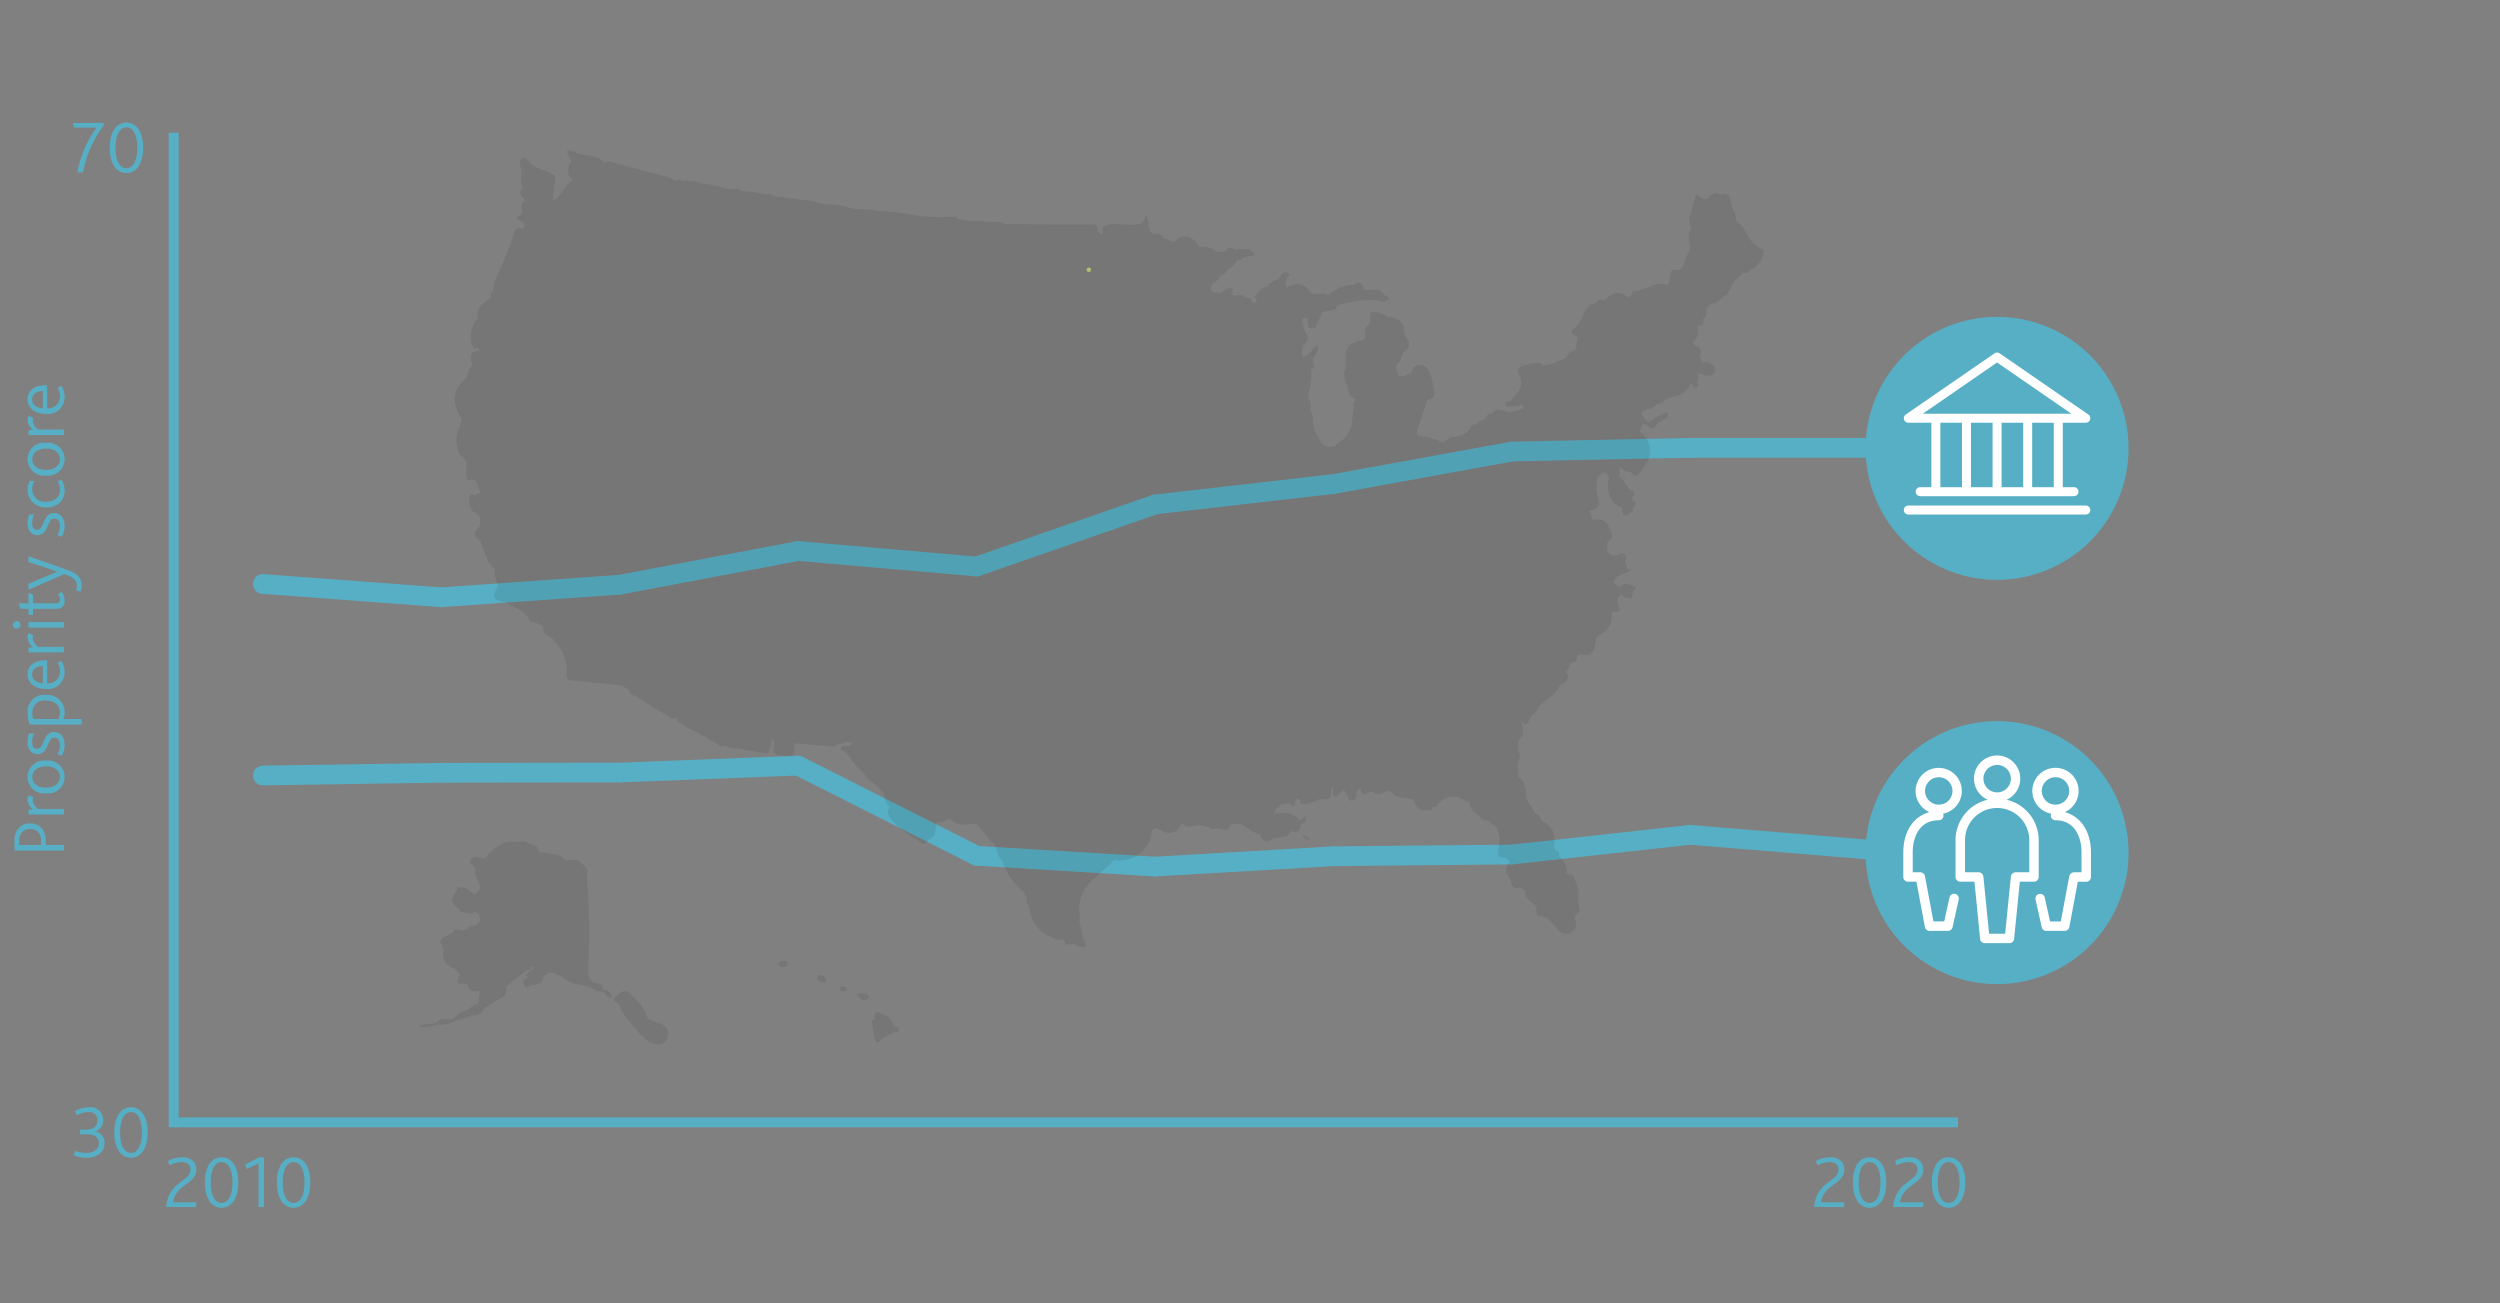 <svg viewBox="0 0 233.858 121.89" xmlns="http://www.w3.org/2000/svg" xmlns:xlink="http://www.w3.org/1999/xlink"><rect x="0" y="0" width="233.858" height="121.89" fill="#808080" stroke="none"/><clipPath id="a"><path d="m101.632 25.015h.443v.443h-.443z"/></clipPath><clipPath id="b"><path d="m174.515 29.643h24.596v24.596h-24.596z"/></clipPath><clipPath id="c"><path d="m178.091 32.978h17.445v15.152h-17.445z"/></clipPath><clipPath id="d"><path d="m174.515 67.46h24.596v24.596h-24.596z"/></clipPath><path d="m16.245 104.99h166.918" fill="none" stroke="#57afc5" stroke-miterlimit="10" stroke-width=".922"/><path d="m7.044 107.647a2.496 2.496 0 0 0 .995.203c.658 0 1.205-.28 1.205-.925a.737.737 0 0 0 -.658-.764 2.779 2.779 0 0 0 -.596-.049h-.504v-.441h.427c.917 0 1.205-.399 1.205-.868a.737.737 0 0 0 -.841-.777 2.331 2.331 0 0 0 -1.1.308l-.161-.406a2.698 2.698 0 0 1 1.295-.35 1.186 1.186 0 0 1 1.345 1.19 1.056 1.056 0 0 1 -.742 1.064v.015a1.017 1.017 0 0 1 .868 1.071c0 .756-.553 1.38-1.751 1.38a2.837 2.837 0 0 1 -1.127-.225z" fill="#57afc5"/><path d="m10.691 105.938c0-1.527.637-2.36 1.562-2.36.917 0 1.562.833 1.562 2.36 0 1.526-.645 2.36-1.562 2.36-.925-0-1.562-.834-1.562-2.36zm2.584 0c0-1.198-.385-1.912-1.022-1.912-.63 0-1.022.714-1.022 1.912 0 1.197.385 1.912 1.022 1.912.63 0 1.022-.715 1.022-1.912z" fill="#57afc5"/><path d="m9.033 11.935h-2.094l-.119-.434h2.893v.217a10.422 10.422 0 0 0 -1.94 4.398h-.54a10.467 10.467 0 0 1 1.8-4.182z" fill="#57afc5"/><path d="m10.264 13.826c0-1.527.638-2.36 1.562-2.36.917 0 1.562.833 1.562 2.36 0 1.526-.645 2.36-1.562 2.36-.924 0-1.562-.834-1.562-2.36zm2.584 0c0-1.198-.385-1.912-1.022-1.912-.63 0-1.022.714-1.022 1.912 0 1.197.385 1.912 1.022 1.912.63 0 1.022-.715 1.022-1.912z" fill="#57afc5"/><path d="m16.245 104.99v-92.111" fill="none" stroke="#57afc5" stroke-linecap="square" stroke-miterlimit="10" stroke-width=".922"/><path d="m41.283 72.29-16.692.253" fill="none" stroke="#57afc5" stroke-linecap="round" stroke-miterlimit="10" stroke-width="1.844"/><path d="m57.975 72.267-16.692.023" fill="none" stroke="#57afc5" stroke-linecap="round" stroke-miterlimit="10" stroke-width="1.844"/><path d="m74.667 71.622-16.692.645" fill="none" stroke="#57afc5" stroke-linecap="round" stroke-miterlimit="10" stroke-width="1.844"/><path d="m91.358 80.05-16.692-8.428" fill="none" stroke="#57afc5" stroke-linecap="round" stroke-miterlimit="10" stroke-width="1.844"/><path d="m108.05 81.064-16.692-1.013" fill="none" stroke="#57afc5" stroke-linecap="round" stroke-miterlimit="10" stroke-width="1.844"/><path d="m124.742 80.096-16.692.967" fill="none" stroke="#57afc5" stroke-linecap="round" stroke-miterlimit="10" stroke-width="1.844"/><path d="m141.434 79.935-16.692.161" fill="none" stroke="#57afc5" stroke-linecap="round" stroke-miterlimit="10" stroke-width="1.844"/><path d="m158.126 78.093-16.692 1.842" fill="none" stroke="#57afc5" stroke-linecap="round" stroke-miterlimit="10" stroke-width="1.844"/><path d="m174.817 79.475-16.692-1.382" fill="none" stroke="#57afc5" stroke-linecap="round" stroke-miterlimit="10" stroke-width="1.844"/><path d="m41.283 55.871-16.692-1.244" fill="none" stroke="#57afc5" stroke-linecap="round" stroke-miterlimit="10" stroke-width="1.844"/><path d="m57.975 54.697-16.692 1.174" fill="none" stroke="#57afc5" stroke-linecap="round" stroke-miterlimit="10" stroke-width="1.844"/><path d="m74.667 51.542-16.692 3.155" fill="none" stroke="#57afc5" stroke-linecap="round" stroke-miterlimit="10" stroke-width="1.844"/><path d="m91.358 52.993-16.692-1.451" fill="none" stroke="#57afc5" stroke-linecap="round" stroke-miterlimit="10" stroke-width="1.844"/><path d="m108.05 47.19-16.692 5.803" fill="none" stroke="#57afc5" stroke-linecap="round" stroke-miterlimit="10" stroke-width="1.844"/><path d="m124.742 45.278-16.692 1.911" fill="none" stroke="#57afc5" stroke-linecap="round" stroke-miterlimit="10" stroke-width="1.844"/><path d="m141.434 42.239-16.692 3.04" fill="none" stroke="#57afc5" stroke-linecap="round" stroke-miterlimit="10" stroke-width="1.844"/><path d="m158.126 41.893-16.692.345" fill="none" stroke="#57afc5" stroke-linecap="round" stroke-miterlimit="10" stroke-width="1.844"/><path d="m174.817 41.893h-16.692" fill="none" stroke="#57afc5" stroke-linecap="round" stroke-miterlimit="10" stroke-width="1.844"/><g fill="#57afc5"><path d="m171.976 109.417c0-.511-.379-.714-.827-.714a2.39 2.39 0 0 0 -1.12.308l-.161-.406a2.732 2.732 0 0 1 1.323-.35c.903 0 1.331.497 1.331 1.135 0 1.407-1.919 1.358-2.178 3.081h2.171v.435h-2.809c.203-2.438 2.27-2.347 2.27-3.488z"/><path d="m173.325 110.615c0-1.527.638-2.36 1.562-2.36.918 0 1.562.833 1.562 2.36 0 1.526-.645 2.36-1.562 2.36-.924 0-1.562-.834-1.562-2.36zm2.585 0c0-1.198-.386-1.912-1.023-1.912-.63 0-1.022.714-1.022 1.912 0 1.197.386 1.912 1.022 1.912.631 0 1.023-.715 1.023-1.912z"/><path d="m179.367 109.417c0-.511-.379-.714-.827-.714a2.39 2.39 0 0 0 -1.12.308l-.161-.406a2.732 2.732 0 0 1 1.323-.35c.903 0 1.331.497 1.331 1.135 0 1.407-1.919 1.358-2.178 3.081h2.171v.435h-2.809c.203-2.438 2.27-2.347 2.27-3.488z"/><path d="m180.717 110.615c0-1.527.638-2.36 1.562-2.36.918 0 1.562.833 1.562 2.36 0 1.526-.645 2.36-1.562 2.36-.924 0-1.562-.834-1.562-2.36zm2.585 0c0-1.198-.386-1.912-1.023-1.912-.63 0-1.022.714-1.022 1.912 0 1.197.386 1.912 1.022 1.912.631 0 1.023-.715 1.023-1.912z"/><path d="m17.817 109.417c0-.511-.378-.714-.826-.714a2.393 2.393 0 0 0 -1.121.308l-.161-.406a2.734 2.734 0 0 1 1.324-.35c.903 0 1.331.497 1.331 1.135 0 1.407-1.919 1.358-2.178 3.081h2.171v.435h-2.809c.203-2.438 2.269-2.347 2.269-3.488z"/><path d="m19.167 110.615c0-1.527.638-2.36 1.562-2.36.917 0 1.562.833 1.562 2.36 0 1.526-.645 2.36-1.562 2.36-.924 0-1.562-.834-1.562-2.36zm2.584 0c0-1.198-.385-1.912-1.022-1.912-.63 0-1.022.714-1.022 1.912 0 1.197.385 1.912 1.022 1.912.63 0 1.022-.715 1.022-1.912z"/><path d="m24.187 108.816-1.085.532-.182-.413 1.352-.68h.427v4.65h-.511z"/><path d="m25.901 110.615c0-1.527.637-2.36 1.562-2.36.917 0 1.562.833 1.562 2.36 0 1.526-.645 2.36-1.562 2.36-.925 0-1.562-.834-1.562-2.36zm2.584 0c0-1.198-.385-1.912-1.022-1.912-.63 0-1.022.714-1.022 1.912 0 1.197.385 1.912 1.022 1.912.63 0 1.022-.715 1.022-1.912z"/><path d="m1.361 79.561v-.867a1.955 1.955 0 0 1 .21-1.002 1.347 1.347 0 0 1 1.247-.666 1.336 1.336 0 0 1 1.282.771 2.246 2.246 0 0 1 .175.945v.301h1.702v.518zm2.479-.861a1.438 1.438 0 0 0 -.14-.672.915.915 0 0 0 -.882-.469.958.958 0 0 0 -.869.441 1.302 1.302 0 0 0 -.154.693v.35h2.045z"/><path d="m2.664 76.195v-.435l.42-.062a1.214 1.214 0 0 1 -.504-.932.772.772 0 0 1 .084-.357l.469.182a.6.6 0 0 0 -.07.287c0 .238.147.477.476.799h2.438v.519z"/><path d="m4.317 74.213a1.543 1.543 0 1 1 0-3.061 1.542 1.542 0 1 1 0 3.061zm0-2.521c-.764 0-1.296.385-1.296.987 0 .616.532 1.002 1.296 1.002.756 0 1.289-.386 1.289-.995s-.532-.994-1.289-.994z"/><path d="m5.368 70.531a1.499 1.499 0 0 0 .245-.826c0-.385-.154-.707-.532-.707-.721 0-.49 1.548-1.59 1.548-.504 0-.911-.386-.911-1.121a2.306 2.306 0 0 1 .154-.819h.455a1.92 1.92 0 0 0 -.182.799c0 .314.105.637.462.637.735 0 .483-1.562 1.604-1.562.658 0 .973.546.973 1.226a1.886 1.886 0 0 1 -.28.994z"/><path d="m2.783 67.774a3.148 3.148 0 0 1 -.203-1.093 1.558 1.558 0 0 1 1.723-1.681 1.622 1.622 0 0 1 1.744 1.674 1.511 1.511 0 0 1 -.119.581h1.708v.519zm2.823-1.086c0-.749-.525-1.155-1.317-1.155a1.113 1.113 0 0 0 -1.268 1.163 1.833 1.833 0 0 0 .084.56h2.36a1.217 1.217 0 0 0 .14-.567z"/><path d="m4.282 64.442c-1.009 0-1.702-.553-1.702-1.358 0-.841.659-1.317 1.702-1.317h.126v2.15a1.1 1.1 0 0 0 1.205-1.106 1.671 1.671 0 0 0 -.224-.812l.364-.168a2.001 2.001 0 0 1 .294 1.058 1.564 1.564 0 0 1 -1.765 1.555zm-.273-2.137c-.504.008-1.008.253-1.008.778 0 .504.455.819 1.008.826z"/><path d="m2.664 61.026v-.434l.42-.063a1.211 1.211 0 0 1 -.504-.931.769.769 0 0 1 .084-.357l.469.182a.6.6 0 0 0 -.07.287c0 .238.147.477.476.799h2.438v.518z"/><path d="m1.572 58.799a.347.347 0 1 1 0-.693.338.338 0 0 1 .343.351.331.331 0 0 1 -.343.343zm1.092-.09v-.512h3.313v.512z"/><path d="m5.277 56.951h-2.192v.561h-.42v-.561h-.749l-.168-.511h.917v-.987l.42.154v.833h2.108c.287 0 .413-.119.413-.343a.97.97 0 0 0 -.182-.539l.364-.183a1.454 1.454 0 0 1 .259.833.686.686 0 0 1 -.77.742z"/><path d="m7.104 55.216a1.119 1.119 0 0 0 .091-.455c0-.435-.315-.792-1.198-1.051l-3.334 1.457v-.554l2.683-1.135v-.014l-2.683-.89v-.532l3.572 1.24c1.219.427 1.4.932 1.4 1.471a1.448 1.448 0 0 1 -.112.588z"/><path d="m5.368 50.043a1.502 1.502 0 0 0 .245-.826c0-.386-.154-.707-.532-.707-.721 0-.49 1.547-1.59 1.547-.504 0-.911-.385-.911-1.12a2.306 2.306 0 0 1 .154-.819h.455a1.915 1.915 0 0 0 -.182.798c0 .315.105.638.462.638.735 0 .483-1.562 1.604-1.562.658 0 .973.547.973 1.227a1.891 1.891 0 0 1 -.28.994z"/><path d="m4.352 47.46a1.649 1.649 0 0 1 -1.772-1.646 1.751 1.751 0 0 1 .203-.826h.456a1.484 1.484 0 0 0 -.224.798 1.166 1.166 0 0 0 1.303 1.142c.819 0 1.289-.428 1.289-1.1a1.571 1.571 0 0 0 -.224-.799l.364-.16a1.897 1.897 0 0 1 .301 1.021 1.549 1.549 0 0 1 -1.695 1.569z"/><path d="m4.317 44.485a1.543 1.543 0 1 1 0-3.061 1.542 1.542 0 1 1 0 3.061zm0-2.521c-.764 0-1.296.385-1.296.987 0 .616.532 1.002 1.296 1.002.756 0 1.289-.386 1.289-.995s-.532-.994-1.289-.994z"/><path d="m2.664 40.698v-.435l.42-.062a1.214 1.214 0 0 1 -.504-.932.772.772 0 0 1 .084-.357l.469.182a.6.6 0 0 0 -.07.287c0 .238.147.477.476.799h2.438v.519z"/><path d="m4.282 38.717c-1.009 0-1.702-.553-1.702-1.358 0-.841.659-1.317 1.702-1.317h.126v2.15a1.1 1.1 0 0 0 1.205-1.106 1.671 1.671 0 0 0 -.224-.812l.364-.168a2.001 2.001 0 0 1 .294 1.058 1.564 1.564 0 0 1 -1.765 1.555zm-.273-2.137c-.504.008-1.008.253-1.008.778 0 .504.455.819 1.008.826z"/></g><g clip-path="url(#a)"><g clip-path="url(#a)"><path d="m102.076 25.236a.222.222 0 1 1 -.222-.222.222.222 0 0 1 .222.222" fill="#a8bf5b"/><path d="m101.987 25.189h-.267c-.009 0-.013-.009-.006-.014l.133-.097h.013l.133.097c.007.005.002.014-.006.014z" fill="none" stroke="#fff" stroke-miterlimit="10" stroke-width=".015"/><path d="m101.752 25.189h.206a.009.009 0 0 1 .009.009v.165a.011.011 0 0 1 -.011.011h-.206a.009.009 0 0 1 -.009-.009v-.165a.011.011 0 0 1 .011-.011z" fill="none" stroke="#fff" stroke-miterlimit="10" stroke-width=".015"/><g fill="#fff"><path d="m101.827 25.305h.054v.074h-.054z"/><path d="m101.889 25.22h.046v.038h-.046z"/><path d="m101.773 25.22h.046v.038h-.046z"/><path d="m101.967 25.156-.043-.031v-.032h.043z"/></g></g></g><g clip-path="url(#b)"><g clip-path="url(#b)"><path d="m199.111 41.941a12.298 12.298 0 1 1 -12.298-12.298 12.298 12.298 0 0 1 12.298 12.298" fill="#57afc5"/></g><g clip-path="url(#c)" fill="#fff"><path d="m186.812 33.909 6.95 4.792h-13.9zm5.305 11.663h-2.022v-6.03h2.022zm-2.862 0h-2.021v-6.03h2.021zm-2.863 0h-2.021v-6.03h2.021zm-2.862 0h-2.022v-6.03h2.022zm-5.019-6.03h2.156v6.03h-1.049a.42.42 0 0 0 0 .841h14.389a.42.42 0 1 0 0-.841h-1.048v-6.03h2.155a.42.42 0 0 0 .238-.766l-8.301-5.725a.424.424 0 0 0 -.477 0l-8.302 5.725a.42.42 0 0 0 .239.766"/><path d="m195.114 47.289h-16.603a.42.42 0 0 0 0 .841h16.603a.42.42 0 0 0 0-.841"/></g></g><g clip-path="url(#d)"><g clip-path="url(#d)"><path d="m199.111 79.757a12.299 12.299 0 1 1 -12.298-12.298 12.299 12.299 0 0 1 12.298 12.298" fill="#57afc5"/><g fill="#fff"><path d="m189.826 78.624v2.971h-1.282a.208.208 0 0 0 -.052.011.301.301 0 0 0 -.099.02.335.335 0 0 0 -.075.039.519.519 0 0 0 -.062.042.454.454 0 0 0 -.07.082c-.01.018-.024.032-.033.052a.497.497 0 0 0 -.032.099c-.004.02-.015.034-.017.053l-.535 5.349h-1.502l-.535-5.349a.329.329 0 0 0 -.015-.048.457.457 0 0 0 -.036-.108.185.185 0 0 0 -.025-.037.357.357 0 0 0 -.083-.098.236.236 0 0 0 -.038-.024.477.477 0 0 0 -.098-.056.622.622 0 0 0 -.088-.016.244.244 0 0 0 -.055-.011h-1.282v-2.971c0-.007-.004-.012-.004-.019 0-.006.004-.012.004-.017a3.007 3.007 0 1 1 6.014 0c0 .005.004.011.004.017 0 .007-.004.012-.004.019m-4.29-5.786a1.283 1.283 0 1 1 1.282 1.284 1.283 1.283 0 0 1 -1.282-1.284m5.172 9.198v-3.412l-.002-.019.002-.017a3.893 3.893 0 0 0 -3.002-3.779 2.165 2.165 0 1 0 -1.776 0 3.894 3.894 0 0 0 -3.003 3.779c0 .005.004.011.004.017 0 .007-.004.012-.004.019v3.412a.442.442 0 0 0 .443.441h1.325l.534 5.35a.441.441 0 0 0 .439.398h2.3a.441.441 0 0 0 .439-.398l.534-5.35h1.325a.441.441 0 0 0 .442-.441"/><path d="m190.995 73.99a1.284 1.284 0 1 1 1.282 1.282 1.284 1.284 0 0 1 -1.282-1.282m4.599 5.746c0-1.963-.958-3.371-2.445-3.767a2.164 2.164 0 1 0 -1.277.146.468.468 0 0 0 -.034.173.44.44 0 0 0 .439.442c1.796 0 2.435 1.552 2.435 3.006l.002.02-.002.017v1.822h-.709c-.019 0-.035.009-.053.01a.338.338 0 0 0 -.07.016.403.403 0 0 0 -.096.039c-.019.011-.034.023-.051.035a.788.788 0 0 0 -.072.069.497.497 0 0 0 -.039.062 9.015 9.015 0 0 0 -.053.129l-.794 4.239h-1.005l-.499-2.242a.441.441 0 0 0 -.861.191l.576 2.587a.441.441 0 0 0 .43.347h1.724a.442.442 0 0 0 .433-.361l.794-4.238h.785a.442.442 0 0 0 .442-.442v-2.263c0-.006-.004-.012-.004-.017 0-.006.004-.012.004-.02"/><path d="m180.075 73.989a1.283 1.283 0 1 1 1.283 1.283 1.285 1.285 0 0 1 -1.283-1.283m2.815 9.628a.437.437 0 0 0 -.526.334l-.498 2.242h-1.004l-.795-4.237c-.004-.016-.012-.027-.017-.042a.449.449 0 0 0 -.076-.146.324.324 0 0 0 -.075-.073.279.279 0 0 0 -.05-.036.552.552 0 0 0 -.093-.039.335.335 0 0 0 -.072-.016.488.488 0 0 0 -.051-.008h-.71v-1.824l-.002-.016.002-.02c0-1.452.641-3.005 2.434-3.005a.443.443 0 0 0 .441-.443.449.449 0 0 0 -.036-.175 2.161 2.161 0 1 0 -1.275-.142c-1.488.392-2.446 1.801-2.446 3.765 0 .008.004.013.004.02 0 .006-.004.011-.004.016v2.265a.442.442 0 0 0 .442.44h.784l.795 4.239a.44.44 0 0 0 .433.36h1.724a.443.443 0 0 0 .431-.346l.574-2.587a.441.441 0 0 0 -.334-.526"/></g></g></g><g fill="#1b1b1b" opacity=".1"><path d="m163.56 22.164a4.199 4.199 0 0 0 -.987-1.402.86.86 0 0 1 -.169-.072 2.281 2.281 0 0 0 -.305-1.126l-.214-.719h-0l0-0c-.024-.616-.378-.771-.922-.662h-0l-.237-.06c-.491-.167-.732.216-1.031.469-.436.163-.669-.282-1.047-.377l-.505 1.826c-.35.484.069.946.039 1.421-.57.707.247 1.612-.331 2.318-.217.496-.269 1.074-.719 1.455l-.465.025a.254.254 0 0 0 -.203-.008c-.485.361-.113 1.015-.485 1.415-1.19-.503-2.115.664-3.251.534-.01-.001-.051.272-.078.417l-.216.209-.212-.052a1.322 1.322 0 0 0 -2.034.285l-0.0 0c-.299.027-.652-.145-.854.233q-.163.103-.326.205l-0.0 0c-.215-.069-.353-.008-.391.227a.972.972 0 0 0 -.481.716 3.979 3.979 0 0 1 -.88 1.286c-.439.319-.195.546.207.666v-0l0.0 0c.345.388-.256.814.048 1.204-.411.218-.841.415-1.015.901a12.038 12.038 0 0 1 -2.098.729c-.331-.475-.791-.204-1.203-.209-1.362.348-1.389.38-1.013 1.198.439 1.067-.365 1.645-.916 2.322-.185.007-.405-.022-.445.227-.028.178.106.276.275.269.302-.013.603-.047.905-.072l.471-.124.015.406q-.593.144-1.186.288c-.582.084-1.261-.674-1.751.204-.445-.148-.471.242-.616.48a1.325 1.325 0 0 0 -.797.442c-.305.051-.619.092-.636.506h-0l-.229.246a2.704 2.704 0 0 1 -1.416.487c-.408.061-.655.55-1.132.428a.931.931 0 0 0 -.728-.228c-.419-.371-1.005-.188-1.46-.438l-.009-.277q.5-1.481.999-2.963c.372-.145.789-.253.634-.81a11.965 11.965 0 0 0 -.301-1.463c-.204-.613-.544-1.124-1.338-.934a.718.718 0 0 0 -.471.711c-.398-.001-.709.384-1.136.257a1.387 1.387 0 0 1 -.266-1.156c.535-.202.383-.829.717-1.156.739-.516.403-1.039.012-1.564.013-.731-.162-1.343-.974-1.558l-.67-.111a1.248 1.248 0 0 0 -.753-.344c-1.081-.42-.763.387-.785.895l-.204.247c-.58.267-.152.789-.294 1.167l-0.0 0-.027.007-.001 0c-.118.446-.683.098-.843.471a.637.637 0 0 0 -.744.48c-.337.536-.125 1.149-.24 1.716a.621.621 0 0 0 .053.185c-.323.487-.069.957.04 1.431.233.519.18 1.208.868 1.455-.072.223-.305.409-.158.683l-.23 1.895-.482.89-.49.48a.838.838 0 0 0 -.511.441l-.686.084-.498-.223a4.5 4.5 0 0 1 -.911-1.942l-.033-.464a.509.509 0 0 0 .003-.233l-.243-.686a.979.979 0 0 0 -.18-1.01 1.815 1.815 0 0 1 .241-1.122l-.044-.239a3.226 3.226 0 0 0 .02-1.399l-.006-.004a.714.714 0 0 1 .13.047c.261-.12.251-.315.146-.535-.314-.637.67-1.005.376-1.687-.569.254-.728.967-1.369 1.068-.216-.361.02-.708-.03-1.046l-.023.001.001-.002.022.001c.271-.26.569-.506.444-.951a3.919 3.919 0 0 1 -.503-1.611l.501-.029c.197.347-.242 1.201.737.924l.269-.698a.911.911 0 0 0 .264-.693 1.301 1.301 0 0 1 .201-.089c.416-.151.903-.06 1.272-.373l.001-.238a11.164 11.164 0 0 1 3.227-.531l.713.065a.59.59 0 0 0 .714-.018.986.986 0 0 1 .22-.025c-.013-.284-.2-.409-.444-.48-.427-.884-1.275-.274-1.88-.529-.157-.533-.386-.897-.974-.411a3.391 3.391 0 0 0 -2.376.998c-.509-.484-1.318.176-1.789-.475a1.291 1.291 0 0 0 -1.989-.272.088.088 0 0 0 -.142-.045.301.301 0 0 1 -.173-.143l.173.143a1.324 1.324 0 0 1 .021-.783c.073-.174.412-.34.18-.52a.497.497 0 0 0 -.687.186c-.109.148-.22.295-.329.443h0-0c-.441-.075-.605.408-.973.481l.26.194a.97.97 0 0 0 -1.113.504c-.204.223-.45.443-.06.716q-.147.138-.295.275h-0q-.087-.021-.173-.049a.576.576 0 0 0 -.682-.491v0l-0-0c-.312-.494-.826-.004-1.191-.244a4.423 4.423 0 0 0 .037-.618 1.128 1.128 0 0 0 -1.001.42l-.268-.008v0h-0c-.557.068-.933-.036-.696-.728.119-.327.641-.267.659-.69.178-.319.705-.238.778-.678a2.857 2.857 0 0 0 .993-.966h0c.218.06.42.086.458-.224l.101-.009.098.024.095-.057.111.006c.163-.259.625.124.7-.325-.516-.644-1.206-.394-1.854-.361h-0c-.412-.333-.698-.087-.974.21l-.637-.014a2.125 2.125 0 0 0 -1.704-.448c-.51-1.038-1.524-1.295-2.175-.553l-.559.047c-.077-.321-.296-.294-.534-.218a.771.771 0 0 0 -.964-.476c-.775-.34-.301-1.189-.766-1.835-.123.983-.756.919-1.424.956-.857.047-1.749-.294-2.575.184h0-0l-.035.703-.47-.231-.012-.233c.024-.477-.321-.447-.629-.448-1.041-.004-2.082-0-3.123.001l-1.416-.018q-1.741-.019-3.482-.038l-.545-.202-.945.036c-.938-.226-1.929.029-2.854-.318l.026.081c-.008.007-.014.015-.021.022l-.004-.103-.225-.197-1.243.031a1.257 1.257 0 0 1 .264.043c-.085-.017-.173-.031-.264-.043l-.891 0-1.111-.071a23.734 23.734 0 0 0 -4.308-.497 1.752 1.752 0 0 0 -.98-.136l-1.117-.071a8.181 8.181 0 0 0 -2.431-.419l-.442-.035a8.625 8.625 0 0 0 -2.17-.409l-1.648-.239-.668-.071a.059.059 0 0 1 -.019.023c.007-.007.012-.015.019-.023a.908.908 0 0 0 -.751-.176l-1.424-.234-.882-.079a1.088 1.088 0 0 0 -.777-.173l-.669-.046a8.382 8.382 0 0 0 -2.163-.452l-.569-.194-.625-.004a.835.835 0 0 0 -.697-.035c-.238-.162-.477-.252-.719-.007l-.441-.322v0l-0-0q-2.856-.756-5.712-1.512c-.218-.144-.296.089-.434.162-.647-.917-1.743-.608-2.6-.95a1.067 1.067 0 0 0 -.968-.199l.431.963v0c-.329.633-.52 1.25.214 1.754-.895.374-1.019 1.53-1.924 1.894q.104-1.024.208-2.047h-0c.049-.378-.265-.373-.486-.51-.601-.372-1.382-.383-1.877-.974-.186-.222-.469-.56-.759-.388-.347.206-.119.616-.064.941.149.57-.194 1.19.175 1.738-.48.525-.158.898.239 1.255-.747.227-.082.918-.421 1.279h0-0c-.103.204-.808.352-.051.637.202.076.461.16.381.483l-.128.236c-.381.001-.71-.205-.879.498a28.275 28.275 0 0 1 -1.31 3.393 5.264 5.264 0 0 0 -.662 2.083c-.122.034-.245.068-.184.241l-.019.241c-.62.507-1.375.931-1.199 1.932-.633.444-.87 2.316-.339 2.783.06.053.226-.015.343-.027l.258.285c-1.123-.028-.938.672-.761 1.368a1.716 1.716 0 0 0 -.495 1.135c-1.533 1.134-1.331 2.485-.489 3.916l-.177.685a2.657 2.657 0 0 0 -.193 2.112c.083.284.147.579.455.721l.375.503a9.769 9.769 0 0 0 -.033 1.239c.023.256.122.59.536.376.658.003.347.727.709.951l.091.238-.532.257a.404.404 0 0 0 -.22.004.359.359 0 0 0 -.075-.082.183.183 0 0 0 -.102-.019 1.499 1.499 0 0 0 .152 1.512c.06.098.104.223.263.152v-0.0 0l.528.554c-.167.289.076.657-.228.942-.487.456-.382.872.189 1.187l.51 1.418v0a2.231 2.231 0 0 0 .872 1.236c-.195.585.176 1.078.261 1.617-.551.797-.539 1.36.603 1.457.77.493 1.761.66 2.267 1.541.027.419.343.338.606.351l.778.439c-.146.753.566.837.93 1.192l.546.693a4.039 4.039 0 0 1 .704 2.544c-.045.329.029.563.491.595 1.326.092 2.647.257 3.969.393l.694.074.729.442c-.061.358.164.458.452.5.844.522 1.672 1.072 2.539 1.553.451.25.833.744 1.458.558a.53.53 0 0 0 .487.539 2.24 2.24 0 0 0 .988.583l2.275 1.283c.188.306.483.209.755.2.59.39 1.328.093 1.933.416l.24-.001q.709.117 1.419.235c.431.165.498-.081.478-.424l-0-0.0 0.0 0c.375-.232.162-.639.283-.947l.183.227c.216.433-.455 1.178.478 1.359.672.025 1.635.515 1.414-.886a.1.1 0 0 0 .044-.151.235.235 0 0 0 .195-.08q.95.099 1.9.198l1.119.073c.769.272 1.404-.768 2.201-.225l-.02-.089c.024.007.049.013.073.019l-.053.07-.253.19c-.271.061-.628-.172-.807.16-.126.234.133.286.298.351l0-0v0l.262.212a9.512 9.512 0 0 0 1.65 1.942 1.4 1.4 0 0 0 .707.708l.958.89c.271.463.194 1.097.708 1.442l.031-.044.018.016-.049.028a.85.85 0 0 0 .043 1.116 8.592 8.592 0 0 0 2.508 1.964c.356.28.713.643 1.057-.013l.389-.272c.219-.128.148-.379.238-.563.094-.272-.053-.634.299-.81.455.216.809-.54 1.253-.157.707.609 1.513.339 2.294.327q.705.85 1.411 1.7c.647.363.347 1.271.953 1.657a6.201 6.201 0 0 0 2.14 3.068.197.197 0 0 0 .121.282c.141.295-.059.702.302.925a3.42 3.42 0 0 0 2.608 3.181c.242.083.681-.153.756.331.155.23.386.122.592.133a.552.552 0 0 0 .159-.063c.119.106.326.05.426.19.217.046.544.203.631.117.303-.297-.044-.557-.164-.826a3.248 3.248 0 0 0 -.315-1.418h-0.0 0c.149-.7-.195-1.422.094-2.116.397-1.806 2.089-2.529 3.158-3.773a3.008 3.008 0 0 0 3.447-2.206c.138-.61.148-1.012.999-.556a1.2 1.2 0 0 0 1.863-.66l.24.039c.092.441.461.167.686.267a2.001 2.001 0 0 1 1.45-.003 1.121 1.121 0 0 1 .209.042c.27.355.649.075.964.166.408.05.919.341.976-.421l.919-.061c.692.23 1.168.879 1.921.989.12.687.582.814 1.077.492.559-.365 1.449.029 1.773-.807.612.255.888-.005.936-.612.341-.125.56-.328.465-.73l-.575.371a.975.975 0 0 0 -.08-.128c-.554-.705-1.357-.516-2.089-.583-.028.058-.064.111-.097.165-.006-.024-.009-.046-.016-.071-.156-.47.387-.565.482-.899l.687-.081c.211-.169.692.708.717-.185l.027-.298.42.145c.019.171-.016.384.269.353.435.211.767-.272 1.185-.174l.303-.227c.377-.048.811.143 1.105-.259.135-.303-.09-.686.212-.952q.031.11.064.219v-0.0 0c-.038.228-.137.496.055.663.172.15.354.035.439-.18.155-.141.314-.278.462-.425.094.234.309.414.382.657.119.111-.028.43.288.383a.513.513 0 0 0 .484-.638l.228-.455.093.016.095-.001c.127 1.142.891-.08 1.216.327a.546.546 0 0 0 -.026-.066.412.412 0 0 1 .026.066c.568.478 1.09-.33 1.651-.059.526.705 1.371.471 2.059.699.251.559.458 1.175 1.283.991.254.061.48.065.533-.27l-.012-.015.043.004a.122.122 0 0 0 .085 0.0.163.163 0 0 0 .272-.089 1.84 1.84 0 0 1 2.721-.441.892.892 0 0 0 .334.068l.071.427c.155.47.577.69.919.985.178.413.661.2.92.447l.56.451a2.737 2.737 0 0 1 .211 2.139l-0.0.484c-.001.328.295.18.44.275a.666.666 0 0 1 .665.524.883.883 0 0 0 -.199.091c-.353.468-.099.869.14 1.272.247.419.173 1.214 1.049.896l.447.316c.045.261-.108.587.246.745v-0.0 0c.144.444.896.449.781 1.08-.045.827.759.461 1.082.771l-.005.001q.409.442.819.884a.954.954 0 0 0 1.441.351c.517-.341.466-.806.211-1.289l.23-.382c.607-.366-.017-.865.137-1.28a2.896 2.896 0 0 0 -.371-1.996c.004-.51-.617-.258-.744-.608a.322.322 0 0 0 -.047-.477 1.371 1.371 0 0 0 -.644-1.02c.125-.408-.147-.547-.452-.663a.127.127 0 0 0 -.024-.2 2.097 2.097 0 0 0 -.012-1.196 1.517 1.517 0 0 0 -.961-1.146.113.113 0 0 0 -.16-.061c-.083-.307-.142-.632-.547-.679q-.454-.743-.909-1.486l-.032-.906-.129-.059a.977.977 0 0 0 -.365-.861c-.374-.135-.137-.472-.232-.7l-.024-.556a.111.111 0 0 1 .018-.133c.053-.409.349-.815.013-1.227a.366.366 0 0 0 -.033-.226l.082-.728-.094.025c.733-.542.566-1.211.268-1.899h0l.043-.001q.031.058.066.116c.181.185.363.344.6.074q.161-.333.321-.667c.248-.223.585-.375.618-.771.642-.707 1.631-1.073 2.004-2.044l.536-.303a.644.644 0 0 0 .023-.999.319.319 0 0 0 .268-.237.698.698 0 0 1 .456-.65c.224-.057.383-.168.351-.433-.01-.014-.024-.023-.035-.036l.209-.213-.007.024c.399-.132.881.184 1.228-.228.352-.419.282-.97.454-1.446.668-.474 1.418-.887 1.383-1.879l.042-.457c.274-.136 1.047.213.568-.658a.819.819 0 0 1 .347-1.018c.183.439.597.323.935.389l.101-.627c.111-.138.504-.303.179-.444-.438-.19-.988-.521-1.414.049-.211-.165-.431-.317-.654-.465q.204-.274.407-.548l1.365-.579-.433-.167a1.152 1.152 0 0 0 -.01-.219l-.223-.461.052-.07.087.001c.037-.814-.347-.797-.896-.454l-.406-.057c-.68-.247-.399-.812-.422-1.277.823-.383.234-1.006.112-1.391-.218-.687-.93-.715-1.577-.665a.631.631 0 0 0 -.002-.219l-.252-.589c.7-.14 1.108-.396.821-1.259a3.594 3.594 0 0 1 -.034-1.838l.178-.177.424-.331a.808.808 0 0 1 .491.483c-.407 1.212.207 2.634 1.201 2.786.075.31-.109.772.463.79.122-.272.678-.236.508-.716.38-.27.396-.519-.044-.741a.818.818 0 0 0 .001-.23c.344-.373.234-.606-.226-.732-.338-.386-.485-.923-.953-1.207l.006-.408-.003-.522c.311.16.532.52.955.435.298.19.575.643.937.079.306-.182.35-.549.584-.809a2.057 2.057 0 0 0 -.618-2.987l.288-.704a.36.36 0 0 0 .218-.044l.232.107c.371.506.665.298.938-.101.037-.33.461-.1.538-.372l.474-.293-.086-.471-.931.445c-.371.149-.644.822-1.155.214v0-0l-.28-.377.021-.255.483-.314.232.027v-0.0 0l.479-.241v0l.241-.244a.69.69 0 0 0 .723-.425c.858-.373 2.011-.275 2.354-1.472.275-.025.301.506.623.304.186-.117.051-.345.03-.524a.675.675 0 0 0 .033-.704l.268-.01c.489.18 1.103.393 1.353-.14a.819.819 0 0 0 -1.022-.902c-.328.073-.265-.399-.394-.614.195-.463.134-.811-.418-.942l-.219-.228c.117-.41.665-.656.456-1.192l.014-.508c.68.2.476-.292.483-.618.439-.218.285-.595.252-.94.31-.042.317-.511.678-.48a.412.412 0 0 0 .397-.174c.009-.011.02-.021.029-.032.371-.105.522-.585.933-.621l.011-.268c.037-.033.075-.066.112-.1.175-.231.213-.535.407-.754l.944-.966c.346.256.497-.087.712-.232a2.111 2.111 0 0 0 1.179-1.876 2.621 2.621 0 0 1 -1.413-1.196zm-114.612-6.227.003-.163 0-0a1.565 1.565 0 0 1 .146.211 1.107 1.107 0 0 1 -.15-.048zm-4.723 28.809a.243.243 0 0 0 .002-.05l.009.009.001.007.003 0c-.006.011-.01.023-.016.034zm74.386-16.461-0-.002.002.002zm23.155 53.794-0-.001h.001zm9.955-26.537 0.0.001-.016.033zm-2.606-12.062.004-.003.002.003zm5.891-8.108h0z"/><path d="m61.693 95.747a7.623 7.623 0 0 1 -1.115-.496 4.592 4.592 0 0 0 -1.451-2.083c-.565-.857-1.148-.306-1.576.082-.448.405.208.483.372.71.305 1.163 1.356 1.812 1.922 2.796.409.176.579.624 1.045.792.634.229 1.257.202 1.495-.338a.994.994 0 0 0 -.692-1.462z"/><path d="m80.126 93.014c.287.289.434.691.935.47.152-.067.305-.167.183-.331-.283-.379-.664-.276-1.118-.139z"/><path d="m76.65 91.229c-.089.013-.239.154-.229.214.079.463.446.446.935.441-.11-.436-.268-.72-.706-.655z"/><path d="m73.294 89.857c-.197.03-.41.097-.431.306-.023.23.197.297.388.314a.354.354 0 0 0 .397-.327c.046-.271-.146-.303-.354-.293z"/><path d="m78.968 92.266c-.218.039-.381.073-.382.266-.002.227.195.179.329.191.137.012.344.054.303-.176-.02-.115-.178-.205-.25-.281z"/><path d="m56.478 92.631 0.0.001-0-0c-.06-.258-.12-.517-.41-.624v-0c-1.009-.066-1.045-.696-1.048-1.534a56.675 56.675 0 0 0 -.115-8.236c-.014-.442.211-.935-.275-1.276l-.364-.332c-.427-.492-1.059.068-1.511-.295a1.639 1.639 0 0 0 -1.177-.45q-.601-.103-1.202-.205a.274.274 0 0 0 -.053-.196v-0c.001-.298-.225-.357-.445-.424-.456-.155-.864-.561-1.407-.273h-0c-1.411-.317-2.249.573-3.086 1.465-.028.005-.057.009-.086.014-.433.036-.949-.399-1.266.165-.185.329.192.519.395.726l.041.623c.167.635.936 1.291-.061 1.889-.003.02-.007.035-.01.054-.926-.746-.94-.747-1.602-.679q-.019.095-.031.192c-.349.561-.856 1.123.022 1.668.273.008.117.512.48.415l.462.12c.23-.013.49.073.667-.118.013.005.026.008.039.013a.54.54 0 0 1 .435.534l.075.24-.498.504c-.262-.027-.53-.078-.704.202l0.0.112q-.066.006-.132.01a.44.44 0 0 0 -.427.198.467.467 0 0 0 -.655-.141c-.216.393-.673.437-.994.682-.231.176-.497.35-.248.637.374.429.042.933.22 1.369a1.377 1.377 0 0 0 1.034.927c.169.218.454.356.474.678-.649 1.085.359.616.713.761a.356.356 0 0 0 .064.214c.161.622.695.415 1.1.494l0-0v0a.198.198 0 0 1 -.013.218.546.546 0 0 0 -.068.295c.011.07.02.14.029.21l-.184.456a.621.621 0 0 0 -.457.173l-.45.358a1.832 1.832 0 0 0 -1.238.783c-.505.272-1.164-.149-1.617.359a.057.057 0 0 0 -.039.026c-.451.303-1.055-.026-1.664.379a2.888 2.888 0 0 0 1.705-.181 2.685 2.685 0 0 0 1.656-.336l1.414-.395a.426.426 0 0 0 .095-.149 1.044 1.044 0 0 0 1.083-.349 1.055 1.055 0 0 1 .028-.185v-0h0c.569-.358 1.117-.757 1.713-1.062.493-.252.507-.628.455-1.07l.271-.229q.789-.605 1.579-1.209c.226-.106.534-.152.568-.399a.789.789 0 0 0 .188-.005l-0.0.165c-.012.007-.023.011-.035.018-.182.12-.349.258-.52.391-.367.149-.109.307-.006.463-.406.031-.526.24-.382.614.189.49.445.205.688.06.55-.047 1.128-.055 1.15-.832.655-.608 1.246-.187 1.844.115.862.868 2.213.515 3.127 1.252.23.066.507-.05.695.179.22.174.32.59.79.379-.227-.318-.321-.725-.82-.617zm-1.86-10.785-.029-.01.029-.015z"/><path d="m83.541 95.989a1.145 1.145 0 0 0 -.986-1.07c-.472-.303-.863-.457-.715.386-.189.121-.426.217-.257.516.086.457.148.921.266 1.37.107.406.322.391.547.066l1.197-.694c.216-.005.518.075.496-.276-.019-.319-.341-.239-.548-.298z"/><path d="m121.853 78.159a.702.702 0 0 0 .661.417c-.152-.223-.305-.474-.661-.417z"/></g></svg>